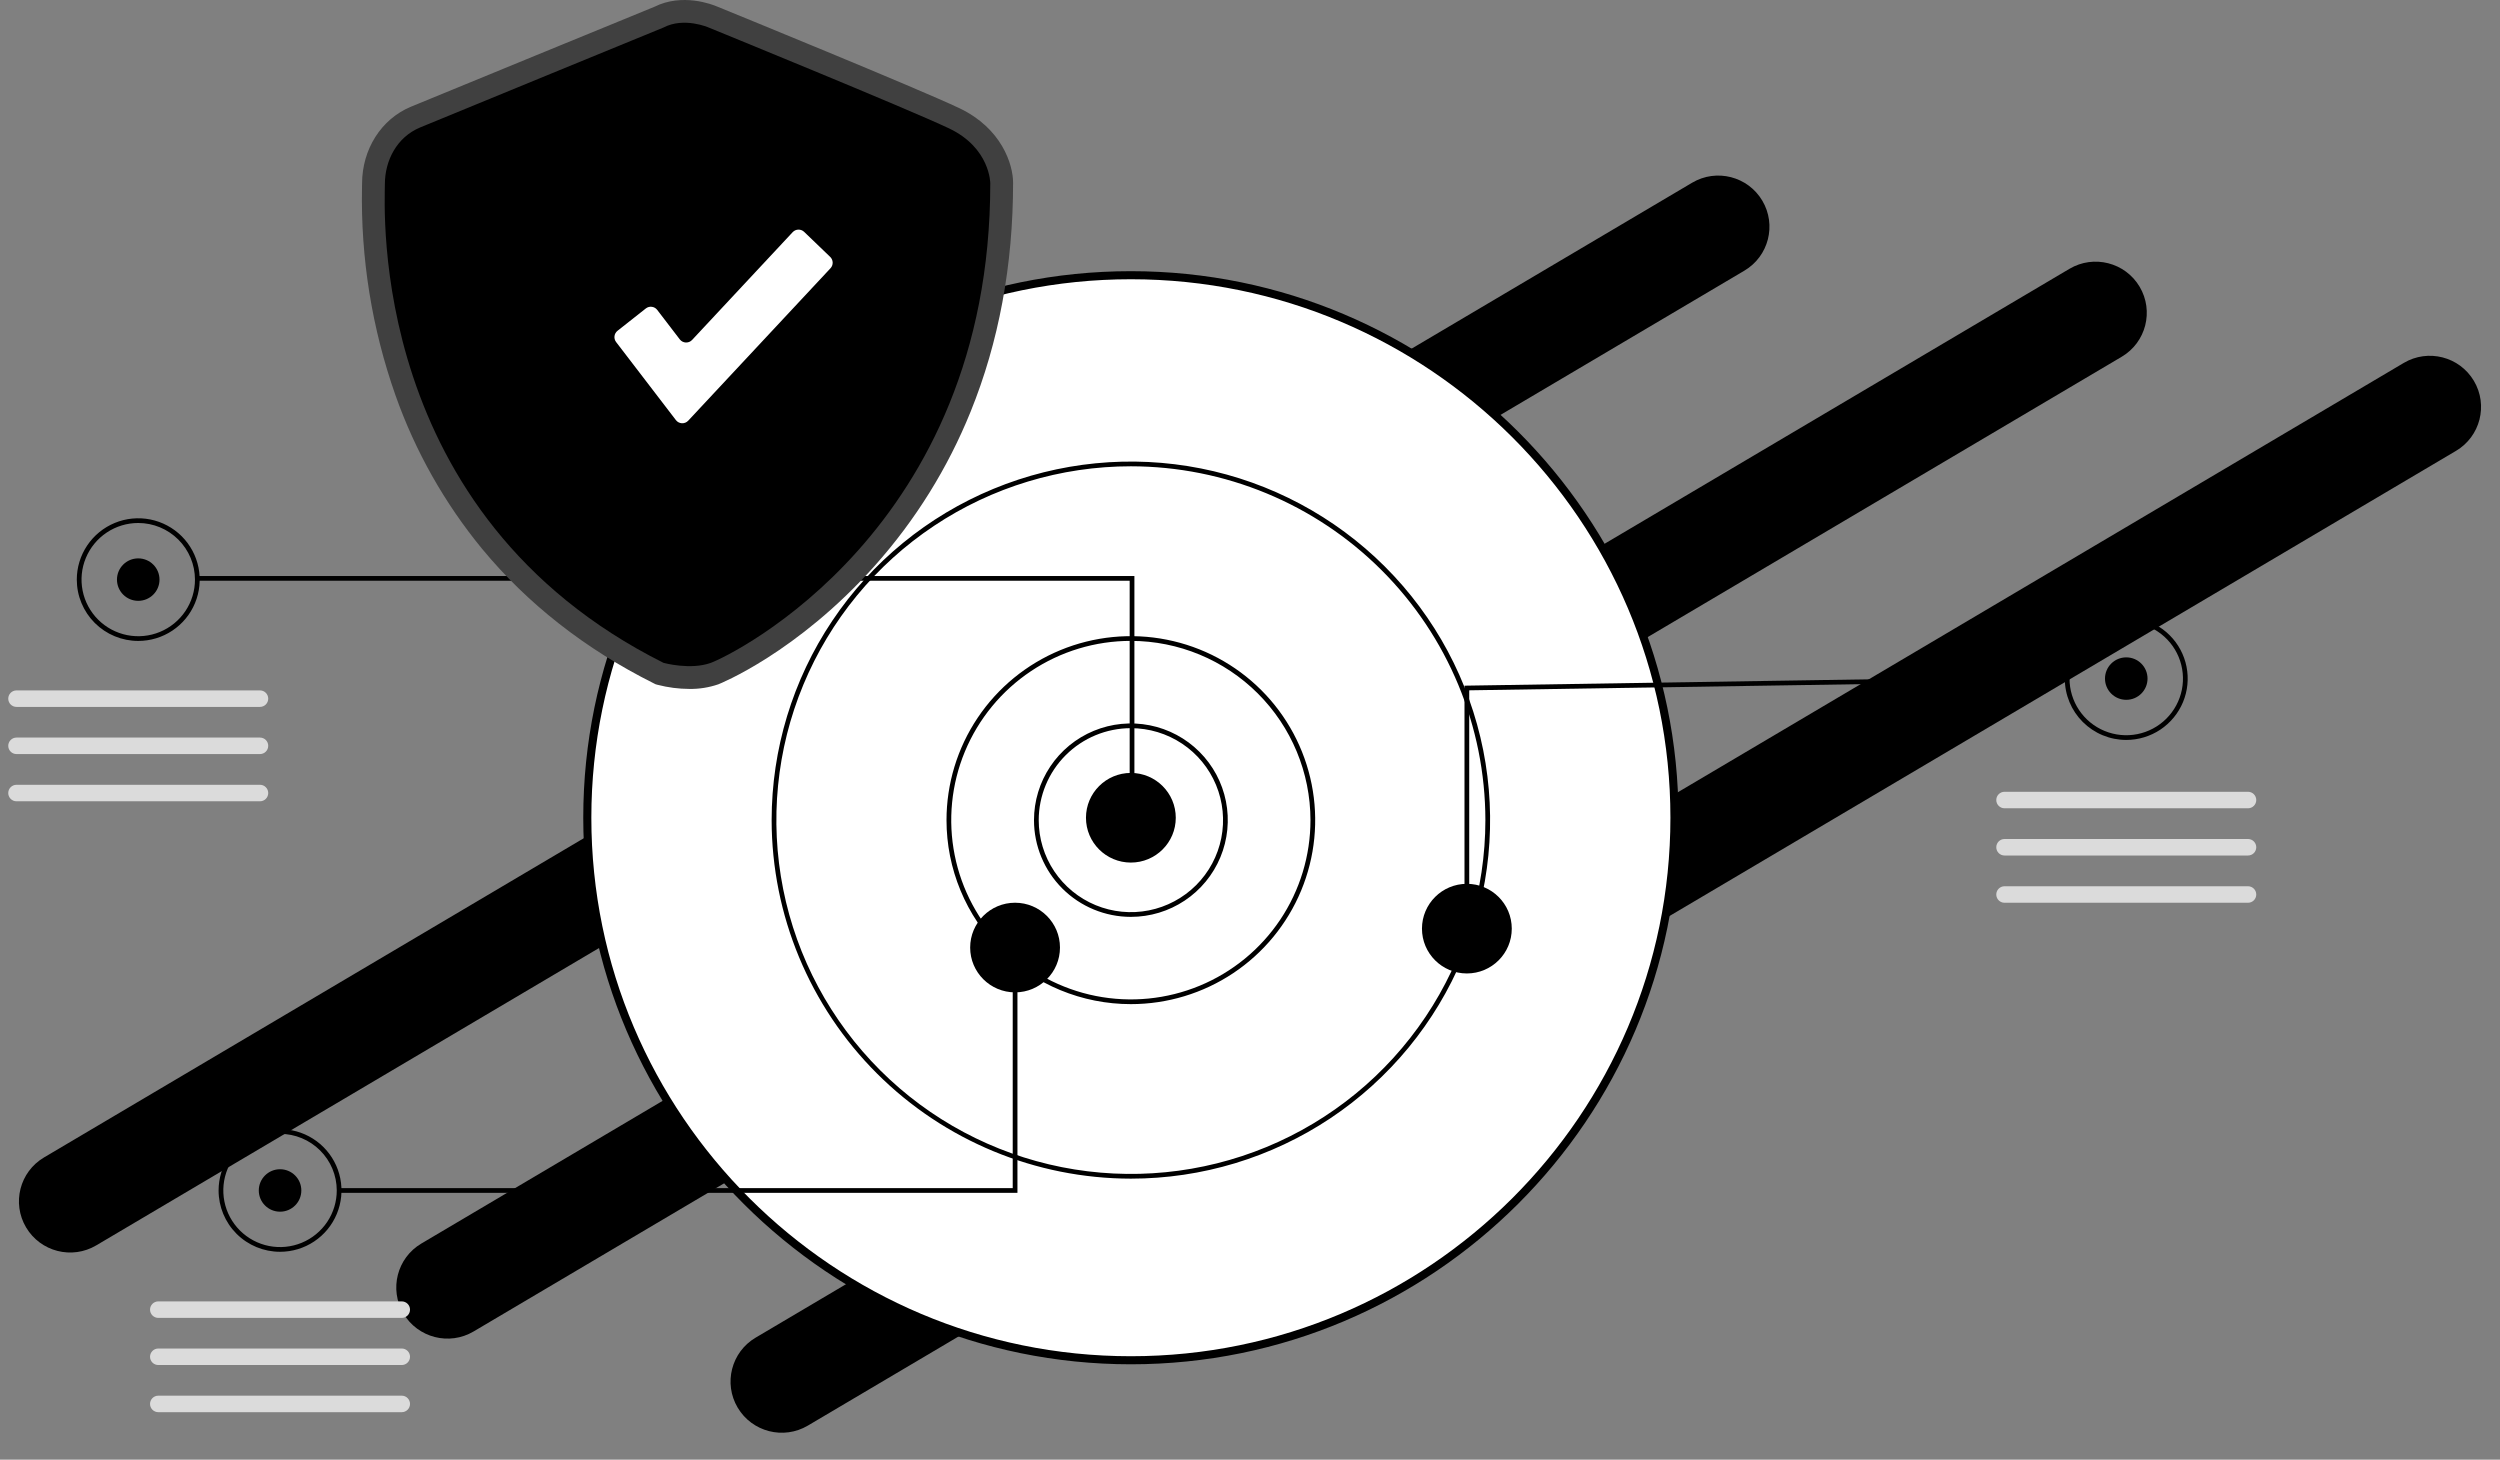 <svg width="310" height="181" viewBox="0 0 310 181" fill="none" xmlns="http://www.w3.org/2000/svg">
<rect x="0" y="0" width="310" height="181" fill="#808080" stroke="none"/>
<path d="M209.829 22.655L5.458 143.523C2.443 145.306 1.449 149.192 3.237 152.203C5.025 155.215 8.918 156.211 11.932 154.428L216.304 33.561C219.318 31.778 220.313 27.892 218.525 24.88C216.737 21.869 212.844 20.873 209.829 22.655Z" fill="url(#paint0_linear_48_8232)"/>
<path d="M256.618 33.331L52.247 154.199C49.233 155.981 48.238 159.868 50.026 162.879C51.814 165.891 55.707 166.887 58.722 165.104L263.093 44.236C266.107 42.454 267.102 38.567 265.314 35.556C263.526 32.544 259.633 31.549 256.618 33.331Z" fill="url(#paint1_linear_48_8232)"/>
<path d="M298.067 45.003L93.696 165.87C90.682 167.653 89.687 171.54 91.475 174.551C93.263 177.562 97.156 178.558 100.171 176.776L304.542 55.908C307.557 54.126 308.551 50.239 306.763 47.228C304.975 44.216 301.082 43.22 298.067 45.003Z" fill="url(#paint2_linear_48_8232)"/>
<path d="M140.228 168.676C177.454 168.676 207.632 138.557 207.632 101.403C207.632 64.249 177.454 34.13 140.228 34.13C103.002 34.13 72.824 64.249 72.824 101.403C72.824 138.557 103.002 168.676 140.228 168.676Z" fill="white"/>
<path d="M72.324 101.399C72.324 64.029 102.786 33.626 140.229 33.626C177.673 33.626 208.135 64.029 208.135 101.399C208.135 138.77 177.673 169.173 140.229 169.173C102.786 169.173 72.324 138.77 72.324 101.399ZM73.327 101.399C73.327 138.218 103.339 168.172 140.229 168.172C177.12 168.172 207.132 138.218 207.132 101.399C207.132 64.581 177.12 34.627 140.229 34.627C103.339 34.627 73.327 64.581 73.327 101.399H73.327Z" fill="url(#paint3_linear_48_8232)"/>
<path d="M128.215 101.7C128.215 99.328 128.919 97.01 130.24 95.037C131.56 93.065 133.436 91.528 135.632 90.621C137.828 89.713 140.243 89.475 142.574 89.938C144.905 90.401 147.046 91.543 148.726 93.22C150.407 94.897 151.551 97.034 152.015 99.36C152.478 101.687 152.24 104.098 151.331 106.289C150.422 108.48 148.881 110.353 146.906 111.671C144.93 112.989 142.607 113.692 140.23 113.692C137.043 113.692 133.987 112.429 131.734 110.18C129.481 107.931 128.215 104.88 128.215 101.7ZM140.23 90.293C137.2 90.296 134.295 91.499 132.152 93.638C130.009 95.776 128.804 98.676 128.801 101.7C128.801 103.956 129.471 106.162 130.727 108.037C131.983 109.913 133.768 111.375 135.856 112.239C137.945 113.102 140.243 113.328 142.46 112.888C144.677 112.448 146.713 111.361 148.312 109.766C149.91 108.171 150.999 106.138 151.44 103.925C151.881 101.713 151.655 99.419 150.789 97.335C149.924 95.25 148.459 93.469 146.58 92.215C144.7 90.962 142.491 90.293 140.23 90.293Z" fill="url(#paint4_linear_48_8232)"/>
<path d="M117.367 101.698C117.367 97.186 118.708 92.775 121.219 89.023C123.731 85.271 127.301 82.347 131.478 80.62C135.655 78.893 140.251 78.442 144.685 79.322C149.119 80.202 153.192 82.375 156.389 85.566C159.586 88.756 161.763 92.822 162.645 97.247C163.527 101.673 163.075 106.26 161.344 110.429C159.614 114.597 156.684 118.161 152.925 120.667C149.166 123.174 144.747 124.512 140.226 124.512C137.224 124.512 134.251 123.922 131.478 122.776C128.705 121.629 126.185 119.949 124.062 117.83C121.939 115.712 120.256 113.197 119.107 110.429C117.958 107.661 117.367 104.694 117.367 101.698V101.698ZM140.226 79.469C135.821 79.469 131.514 80.772 127.852 83.215C124.189 85.657 121.334 89.129 119.648 93.191C117.963 97.253 117.522 101.723 118.381 106.035C119.24 110.347 121.362 114.308 124.477 117.416C127.591 120.525 131.56 122.642 135.881 123.5C140.201 124.358 144.679 123.918 148.749 122.235C152.819 120.553 156.297 117.704 158.745 114.048C161.192 110.392 162.498 106.094 162.498 101.698C162.492 95.804 160.143 90.154 155.967 85.987C151.792 81.819 146.131 79.475 140.226 79.469Z" fill="url(#paint5_linear_48_8232)"/>
<path d="M95.683 101.694C95.683 92.901 98.296 84.305 103.191 76.994C108.085 69.683 115.042 63.984 123.182 60.619C131.321 57.254 140.278 56.374 148.919 58.089C157.56 59.805 165.497 64.039 171.727 70.257C177.957 76.475 182.199 84.396 183.918 93.02C185.637 101.645 184.755 110.584 181.383 118.708C178.012 126.831 172.302 133.775 164.977 138.66C157.651 143.545 149.039 146.153 140.229 146.153C128.419 146.139 117.096 141.451 108.745 133.116C100.394 124.782 95.697 113.481 95.683 101.694V101.694ZM140.229 57.82C131.534 57.82 123.035 60.393 115.806 65.214C108.577 70.035 102.943 76.887 99.616 84.904C96.288 92.921 95.418 101.743 97.114 110.253C98.81 118.764 102.997 126.582 109.145 132.717C115.293 138.853 123.125 143.032 131.653 144.725C140.18 146.418 149.019 145.549 157.051 142.228C165.084 138.907 171.949 133.284 176.779 126.069C181.61 118.854 184.188 110.371 184.188 101.694C184.175 90.062 179.539 78.91 171.298 70.685C163.057 62.46 151.883 57.833 140.229 57.82V57.82Z" fill="url(#paint6_linear_48_8232)"/>
<path d="M140.228 106.959C143.303 106.959 145.796 104.471 145.796 101.402C145.796 98.333 143.303 95.844 140.228 95.844C137.153 95.844 134.66 98.333 134.66 101.402C134.66 104.471 137.153 106.959 140.228 106.959Z" fill="url(#paint7_linear_48_8232)"/>
<path d="M125.869 123.053C128.944 123.053 131.437 120.565 131.437 117.496C131.437 114.426 128.944 111.938 125.869 111.938C122.793 111.938 120.301 114.426 120.301 117.496C120.301 120.565 122.793 123.053 125.869 123.053Z" fill="url(#paint8_linear_48_8232)"/>
<path d="M181.892 120.709C184.967 120.709 187.46 118.221 187.46 115.152C187.46 112.083 184.967 109.594 181.892 109.594C178.817 109.594 176.324 112.083 176.324 115.152C176.324 118.221 178.817 120.709 181.892 120.709Z" fill="url(#paint9_linear_48_8232)"/>
<path d="M140.227 104.039C141.684 104.039 142.865 102.86 142.865 101.407C142.865 99.953 141.684 98.774 140.227 98.774C138.77 98.774 137.59 99.953 137.59 101.407C137.59 102.86 138.77 104.039 140.227 104.039Z" fill="url(#paint10_linear_48_8232)"/>
<path d="M181.891 117.789C183.348 117.789 184.529 116.61 184.529 115.157C184.529 113.703 183.348 112.524 181.891 112.524C180.435 112.524 179.254 113.703 179.254 115.157C179.254 116.61 180.435 117.789 181.891 117.789Z" fill="url(#paint11_linear_48_8232)"/>
<path d="M125.868 120.426C127.324 120.426 128.505 119.247 128.505 117.793C128.505 116.339 127.324 115.161 125.868 115.161C124.411 115.161 123.23 116.339 123.23 117.793C123.23 119.247 124.411 120.426 125.868 120.426Z" fill="url(#paint12_linear_48_8232)"/>
<path d="M17.141 74.504C18.598 74.504 19.779 73.325 19.779 71.871C19.779 70.418 18.598 69.239 17.141 69.239C15.684 69.239 14.504 70.418 14.504 71.871C14.504 73.325 15.684 74.504 17.141 74.504Z" fill="url(#paint13_linear_48_8232)"/>
<path d="M140.079 72.011H24.32V71.427H140.666V101.553H140.079V72.011Z" fill="url(#paint14_linear_48_8232)"/>
<path d="M9.523 71.871C9.523 70.367 9.97 68.897 10.807 67.646C11.645 66.396 12.835 65.421 14.227 64.845C15.619 64.27 17.151 64.119 18.629 64.412C20.107 64.706 21.465 65.43 22.531 66.494C23.596 67.557 24.322 68.912 24.616 70.388C24.91 71.863 24.759 73.392 24.182 74.781C23.606 76.171 22.629 77.359 21.376 78.194C20.123 79.03 18.65 79.476 17.143 79.476C16.142 79.476 15.151 79.279 14.227 78.897C13.302 78.515 12.463 77.955 11.755 77.249C11.047 76.542 10.486 75.704 10.103 74.781C9.72 73.859 9.523 72.87 9.523 71.871V71.871ZM17.143 64.851C15.752 64.851 14.392 65.263 13.235 66.034C12.079 66.806 11.177 67.902 10.645 69.185C10.112 70.468 9.973 71.879 10.245 73.241C10.516 74.602 11.186 75.853 12.169 76.835C13.153 77.817 14.406 78.485 15.771 78.756C17.135 79.027 18.549 78.888 19.834 78.357C21.12 77.825 22.218 76.926 22.991 75.771C23.764 74.617 24.176 73.26 24.176 71.871C24.174 70.01 23.432 68.226 22.114 66.91C20.795 65.594 19.008 64.853 17.143 64.851V64.851Z" fill="url(#paint15_linear_48_8232)"/>
<path d="M34.727 150.25C36.184 150.25 37.365 149.071 37.365 147.618C37.365 146.164 36.184 144.985 34.727 144.985C33.27 144.985 32.09 146.164 32.09 147.618C32.09 149.071 33.27 150.25 34.727 150.25Z" fill="url(#paint16_linear_48_8232)"/>
<path d="M27.105 147.617C27.105 146.113 27.552 144.643 28.389 143.392C29.227 142.142 30.417 141.167 31.809 140.591C33.201 140.016 34.733 139.865 36.211 140.159C37.689 140.452 39.047 141.176 40.113 142.24C41.178 143.303 41.904 144.658 42.198 146.134C42.492 147.609 42.341 149.138 41.764 150.527C41.188 151.917 40.211 153.105 38.958 153.94C37.705 154.776 36.232 155.222 34.725 155.222C32.704 155.222 30.766 154.421 29.337 152.995C27.908 151.568 27.105 149.634 27.105 147.617V147.617ZM34.725 140.597C33.334 140.597 31.974 141.009 30.817 141.78C29.661 142.552 28.759 143.648 28.227 144.931C27.694 146.214 27.555 147.625 27.826 148.987C28.098 150.348 28.768 151.599 29.751 152.581C30.735 153.563 31.988 154.231 33.353 154.502C34.717 154.773 36.131 154.634 37.416 154.103C38.702 153.571 39.8 152.672 40.573 151.517C41.346 150.363 41.758 149.006 41.758 147.617C41.756 145.756 41.014 143.972 39.696 142.656C38.377 141.34 36.59 140.6 34.725 140.597Z" fill="url(#paint17_linear_48_8232)"/>
<path d="M263.657 86.777C265.114 86.777 266.294 85.599 266.294 84.145C266.294 82.691 265.114 81.513 263.657 81.513C262.2 81.513 261.019 82.691 261.019 84.145C261.019 85.599 262.2 86.777 263.657 86.777Z" fill="url(#paint18_linear_48_8232)"/>
<path d="M256.035 84.148C256.035 82.644 256.482 81.174 257.319 79.924C258.156 78.673 259.346 77.698 260.739 77.123C262.131 76.547 263.663 76.396 265.141 76.69C266.619 76.983 267.977 77.707 269.042 78.771C270.108 79.835 270.834 81.19 271.128 82.665C271.422 84.14 271.271 85.669 270.694 87.059C270.117 88.448 269.141 89.636 267.888 90.472C266.635 91.307 265.162 91.753 263.655 91.753C262.654 91.753 261.663 91.557 260.739 91.174C259.814 90.792 258.974 90.232 258.267 89.526C257.559 88.82 256.998 87.981 256.615 87.059C256.232 86.136 256.035 85.147 256.035 84.148V84.148ZM263.655 77.129C261.79 77.131 260.002 77.871 258.683 79.187C257.365 80.503 256.623 82.287 256.621 84.148V84.148C256.621 85.537 257.034 86.894 257.806 88.049C258.579 89.203 259.678 90.103 260.963 90.634C262.248 91.165 263.662 91.304 265.027 91.033C266.391 90.763 267.644 90.094 268.628 89.112C269.612 88.13 270.281 86.88 270.553 85.518C270.824 84.156 270.685 82.745 270.153 81.462C269.62 80.179 268.719 79.083 267.562 78.312C266.405 77.54 265.046 77.129 263.655 77.129V77.129Z" fill="url(#paint19_linear_48_8232)"/>
<path d="M181.597 85.023L256.323 83.848L256.333 84.433L182.184 85.599V115.145H181.597V85.023Z" fill="url(#paint20_linear_48_8232)"/>
<path d="M42.054 147.328H125.577V117.786H126.163V147.912H42.054V147.328Z" fill="url(#paint21_linear_48_8232)"/>
<path d="M32.236 85.61H2.047C1.482 85.61 1.023 86.068 1.023 86.634C1.023 87.199 1.482 87.657 2.047 87.657H32.236C32.802 87.657 33.26 87.199 33.26 86.634C33.26 86.068 32.802 85.61 32.236 85.61Z" fill="#DBDBDB"/>
<path d="M32.236 91.458H2.047C1.482 91.458 1.023 91.916 1.023 92.481C1.023 93.047 1.482 93.505 2.047 93.505H32.236C32.802 93.505 33.26 93.047 33.26 92.481C33.26 91.916 32.802 91.458 32.236 91.458Z" fill="#DBDBDB"/>
<path d="M32.236 97.313H2.047C1.482 97.313 1.023 97.772 1.023 98.337C1.023 98.902 1.482 99.361 2.047 99.361H32.236C32.802 99.361 33.26 98.902 33.26 98.337C33.26 97.772 32.802 97.313 32.236 97.313Z" fill="#DBDBDB"/>
<path d="M49.818 161.372H19.629C19.064 161.372 18.605 161.83 18.605 162.396C18.605 162.961 19.064 163.419 19.629 163.419H49.818C50.384 163.419 50.842 162.961 50.842 162.396C50.842 161.83 50.384 161.372 49.818 161.372Z" fill="#DBDBDB"/>
<path d="M49.818 167.216H19.629C19.064 167.216 18.605 167.674 18.605 168.239C18.605 168.805 19.064 169.263 19.629 169.263H49.818C50.384 169.263 50.842 168.805 50.842 168.239C50.842 167.674 50.384 167.216 49.818 167.216Z" fill="#DBDBDB"/>
<path d="M49.818 173.063H19.629C19.064 173.063 18.605 173.522 18.605 174.087C18.605 174.652 19.064 175.111 19.629 175.111H49.818C50.384 175.111 50.842 174.652 50.842 174.087C50.842 173.522 50.384 173.063 49.818 173.063Z" fill="#DBDBDB"/>
<path d="M278.752 98.18H248.563C247.997 98.18 247.539 98.639 247.539 99.204C247.539 99.769 247.997 100.228 248.563 100.228H278.752C279.317 100.228 279.776 99.769 279.776 99.204C279.776 98.639 279.317 98.18 278.752 98.18Z" fill="#DBDBDB"/>
<path d="M278.752 104.036H248.563C247.997 104.036 247.539 104.494 247.539 105.06C247.539 105.625 247.997 106.083 248.563 106.083H278.752C279.317 106.083 279.776 105.625 279.776 105.06C279.776 104.494 279.317 104.036 278.752 104.036Z" fill="#DBDBDB"/>
<path d="M278.752 109.895H248.563C247.997 109.895 247.539 110.354 247.539 110.919C247.539 111.484 247.997 111.943 248.563 111.943H278.752C279.317 111.943 279.776 111.484 279.776 110.919C279.776 110.354 279.317 109.895 278.752 109.895Z" fill="#DBDBDB"/>
<path d="M85.482 85.427C84.155 85.422 82.835 85.252 81.551 84.919L81.298 84.85L81.063 84.732C72.578 80.486 65.419 74.877 59.785 68.062C55.122 62.387 51.486 55.944 49.042 49.023C46.118 40.736 44.712 31.991 44.89 23.208C44.893 23.023 44.896 22.881 44.896 22.783C44.896 18.513 47.271 14.767 50.946 13.238C53.759 12.068 79.299 1.599 81.144 0.843C84.619 -0.895 88.326 0.555 88.92 0.809C90.251 1.352 113.86 10.989 118.962 13.414C124.22 15.913 125.623 20.402 125.623 22.661C125.623 32.886 123.849 42.443 120.349 51.065C117.523 58.044 113.517 64.487 108.506 70.113C98.839 80.971 89.169 84.82 89.075 84.854C87.92 85.251 86.704 85.445 85.482 85.427ZM83.207 79.805C84.046 79.993 85.976 80.274 87.234 79.816C88.832 79.234 96.926 75.045 104.49 66.551C114.94 54.814 120.242 40.06 120.25 22.699C120.231 22.347 119.981 19.838 116.652 18.256C111.649 15.879 87.109 5.864 86.861 5.763L86.793 5.734C86.279 5.519 84.642 5.066 83.514 5.656L83.288 5.761C83.015 5.873 55.904 16.986 53.013 18.189C50.991 19.03 50.27 21.113 50.27 22.783C50.27 22.905 50.267 23.082 50.262 23.312C50.031 35.191 52.786 64.422 83.207 79.805Z" fill="#404040"/>
<path d="M82.278 3.411C82.278 3.411 55.024 14.586 52.104 15.801C49.184 17.015 47.724 19.931 47.724 22.846C47.724 25.761 45.534 63.801 82.278 82.194C82.278 82.194 85.614 83.115 88.144 82.194C90.674 81.272 122.795 65.724 122.795 22.724C122.795 22.724 122.795 18.352 117.685 15.922C112.575 13.493 87.868 3.411 87.868 3.411C87.868 3.411 84.834 2.075 82.278 3.411Z" fill="url(#paint22_linear_48_8232)"/>
<path opacity="0.1" d="M85.247 12.091V71.728C85.247 71.728 57.549 58.509 57.794 23.756L85.247 12.091Z" fill="url(#paint23_linear_48_8232)"/>
<path d="M85.337 52.167C84.915 52.619 84.188 52.584 83.812 52.093L76.396 42.413C76.064 41.98 76.141 41.359 76.57 41.02L80.08 38.25C80.518 37.904 81.154 37.983 81.493 38.426L84.293 42.081C84.669 42.571 85.396 42.607 85.818 42.155L98.29 28.79C98.671 28.382 99.312 28.364 99.715 28.751L102.945 31.858C103.339 32.237 103.356 32.862 102.983 33.261L85.337 52.167Z" fill="white"/>
<defs>
<linearGradient id="paint0_linear_48_8232" x1="11.607" y1="153.516" x2="14.18" y2="16.349" gradientUnits="userSpaceOnUse">
<stop stopColor="#560BAD"/>
<stop offset="0.521" stopColor="#B5179E"/>
<stop offset="1" stopColor="#F72585"/>
</linearGradient>
<linearGradient id="paint1_linear_48_8232" x1="58.396" y1="164.192" x2="60.968" y2="27.025" gradientUnits="userSpaceOnUse">
<stop stopColor="#560BAD"/>
<stop offset="0.521" stopColor="#B5179E"/>
<stop offset="1" stopColor="#F72585"/>
</linearGradient>
<linearGradient id="paint2_linear_48_8232" x1="99.846" y1="175.864" x2="102.418" y2="38.696" gradientUnits="userSpaceOnUse">
<stop stopColor="#560BAD"/>
<stop offset="0.521" stopColor="#B5179E"/>
<stop offset="1" stopColor="#F72585"/>
</linearGradient>
<linearGradient id="paint3_linear_48_8232" x1="75.868" y1="159.017" x2="216.779" y2="147.427" gradientUnits="userSpaceOnUse">
<stop stopColor="#560BAD"/>
<stop offset="0.521" stopColor="#B5179E"/>
<stop offset="1" stopColor="#F72585"/>
</linearGradient>
<linearGradient id="paint4_linear_48_8232" x1="128.842" y1="111.895" x2="153.775" y2="109.844" gradientUnits="userSpaceOnUse">
<stop stopColor="#560BAD"/>
<stop offset="0.521" stopColor="#B5179E"/>
<stop offset="1" stopColor="#F72585"/>
</linearGradient>
<linearGradient id="paint5_linear_48_8232" x1="118.39" y1="124.512" x2="166.506" y2="120.227" gradientUnits="userSpaceOnUse">
<stop stopColor="#F7BA2C"/>
<stop offset="1" stopColor="#EA5459"/>
</linearGradient>
<linearGradient id="paint6_linear_48_8232" x1="97.676" y1="146.153" x2="191.441" y2="137.801" gradientUnits="userSpaceOnUse">
<stop stopColor="#F7BA2C"/>
<stop offset="1" stopColor="#EA5459"/>
</linearGradient>
<linearGradient id="paint7_linear_48_8232" x1="134.951" y1="106.126" x2="146.505" y2="105.176" gradientUnits="userSpaceOnUse">
<stop stopColor="#560BAD"/>
<stop offset="0.521" stopColor="#B5179E"/>
<stop offset="1" stopColor="#F72585"/>
</linearGradient>
<linearGradient id="paint8_linear_48_8232" x1="120.591" y1="122.22" x2="132.146" y2="121.27" gradientUnits="userSpaceOnUse">
<stop stopColor="#560BAD"/>
<stop offset="0.521" stopColor="#B5179E"/>
<stop offset="1" stopColor="#F72585"/>
</linearGradient>
<linearGradient id="paint9_linear_48_8232" x1="176.615" y1="119.876" x2="188.169" y2="118.926" gradientUnits="userSpaceOnUse">
<stop stopColor="#560BAD"/>
<stop offset="0.521" stopColor="#B5179E"/>
<stop offset="1" stopColor="#F72585"/>
</linearGradient>
<linearGradient id="paint10_linear_48_8232" x1="137.708" y1="104.039" x2="143.259" y2="103.545" gradientUnits="userSpaceOnUse">
<stop stopColor="#F7BA2C"/>
<stop offset="1" stopColor="#EA5459"/>
</linearGradient>
<linearGradient id="paint11_linear_48_8232" x1="179.372" y1="117.789" x2="184.924" y2="117.295" gradientUnits="userSpaceOnUse">
<stop stopColor="#F7BA2C"/>
<stop offset="1" stopColor="#EA5459"/>
</linearGradient>
<linearGradient id="paint12_linear_48_8232" x1="123.348" y1="120.426" x2="128.9" y2="119.931" gradientUnits="userSpaceOnUse">
<stop stopColor="#F7BA2C"/>
<stop offset="1" stopColor="#EA5459"/>
</linearGradient>
<linearGradient id="paint13_linear_48_8232" x1="14.641" y1="74.109" x2="20.114" y2="73.659" gradientUnits="userSpaceOnUse">
<stop stopColor="#560BAD"/>
<stop offset="0.521" stopColor="#B5179E"/>
<stop offset="1" stopColor="#F72585"/>
</linearGradient>
<linearGradient id="paint14_linear_48_8232" x1="27.356" y1="99.296" x2="137.788" y2="64.284" gradientUnits="userSpaceOnUse">
<stop stopColor="#560BAD"/>
<stop offset="0.521" stopColor="#B5179E"/>
<stop offset="1" stopColor="#F72585"/>
</linearGradient>
<linearGradient id="paint15_linear_48_8232" x1="9.921" y1="78.336" x2="25.732" y2="77.036" gradientUnits="userSpaceOnUse">
<stop stopColor="#560BAD"/>
<stop offset="0.521" stopColor="#B5179E"/>
<stop offset="1" stopColor="#F72585"/>
</linearGradient>
<linearGradient id="paint16_linear_48_8232" x1="32.227" y1="149.855" x2="37.7" y2="149.405" gradientUnits="userSpaceOnUse">
<stop stopColor="#560BAD"/>
<stop offset="0.521" stopColor="#B5179E"/>
<stop offset="1" stopColor="#F72585"/>
</linearGradient>
<linearGradient id="paint17_linear_48_8232" x1="27.503" y1="154.082" x2="43.314" y2="152.782" gradientUnits="userSpaceOnUse">
<stop stopColor="#560BAD"/>
<stop offset="0.521" stopColor="#B5179E"/>
<stop offset="1" stopColor="#F72585"/>
</linearGradient>
<linearGradient id="paint18_linear_48_8232" x1="261.157" y1="86.383" x2="266.63" y2="85.933" gradientUnits="userSpaceOnUse">
<stop stopColor="#560BAD"/>
<stop offset="0.521" stopColor="#B5179E"/>
<stop offset="1" stopColor="#F72585"/>
</linearGradient>
<linearGradient id="paint19_linear_48_8232" x1="256.433" y1="90.614" x2="272.244" y2="89.313" gradientUnits="userSpaceOnUse">
<stop stopColor="#560BAD"/>
<stop offset="0.521" stopColor="#B5179E"/>
<stop offset="1" stopColor="#F72585"/>
</linearGradient>
<linearGradient id="paint20_linear_48_8232" x1="183.548" y1="112.8" x2="258.725" y2="98.063" gradientUnits="userSpaceOnUse">
<stop stopColor="#560BAD"/>
<stop offset="0.521" stopColor="#B5179E"/>
<stop offset="1" stopColor="#F72585"/>
</linearGradient>
<linearGradient id="paint21_linear_48_8232" x1="44.249" y1="145.655" x2="127.722" y2="126.524" gradientUnits="userSpaceOnUse">
<stop stopColor="#560BAD"/>
<stop offset="0.521" stopColor="#B5179E"/>
<stop offset="1" stopColor="#F72585"/>
</linearGradient>
<linearGradient id="paint22_linear_48_8232" x1="49.379" y1="82.603" x2="128.488" y2="75.984" gradientUnits="userSpaceOnUse">
<stop stopColor="#F7BA2C"/>
<stop offset="1" stopColor="#EA5459"/>
</linearGradient>
<linearGradient id="paint23_linear_48_8232" x1="58.509" y1="67.26" x2="87.147" y2="66.178" gradientUnits="userSpaceOnUse">
<stop stopColor="#560BAD"/>
<stop offset="0.521" stopColor="#B5179E"/>
<stop offset="1" stopColor="#F72585"/>
</linearGradient>
</defs>
</svg>
